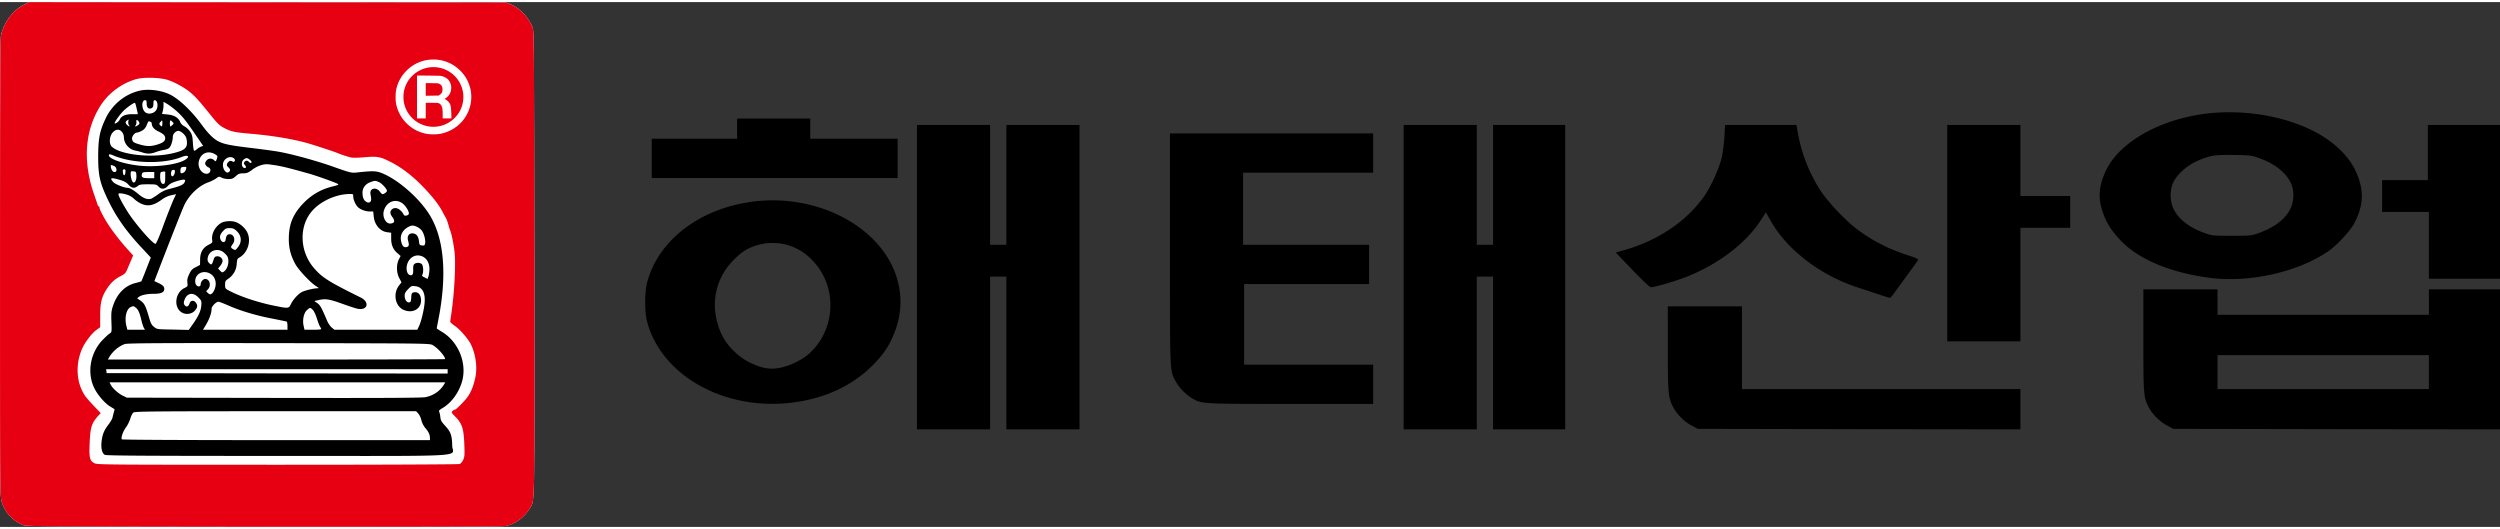 <svg height="529" viewBox=".25 .34 400.246 84.023" width="2500" xmlns="http://www.w3.org/2000/svg"><rect x=".25" y=".34" width="400.246" height="84.023" fill="#333333" stroke="none"/><path d="m4.031.79c-1.754.885-3.28 2.975-3.644 5.006-.094.493-.137 13.134-.137 37.192 0 35.938 0 36.457.274 37.34.484 1.672 1.738 3.047 3.398 3.734.543.223 3.039.239 38.578.278 26.777.015 38.2-.012 38.7-.125 1.55-.324 3.09-1.457 3.859-2.82.836-1.485.77 1.472.742-39.25-.041-34.676-.055-37.145-.271-37.708-.636-1.613-2-3.085-3.484-3.718l-.741-.309-38.2-.027-38.195-.043zm0 0" fill="#fff"/><path d="m4.035.797c-1.758.883-3.281 2.973-3.644 5.008-.098.492-.137 13.129-.137 37.187 0 35.942 0 36.461.27 37.344.488 1.668 1.742 3.043 3.402 3.73.539.227 3.035.239 38.578.282 26.777.015 38.195-.016 38.695-.125 1.555-.325 3.094-1.461 3.86-2.82.84-1.489.77 1.472.746-39.25-.043-34.68-.055-37.15-.274-37.708-.632-1.613-1.996-3.086-3.48-3.718l-.742-.309-38.2-.027-38.199-.043zm22.606 11.883c1.11.222 3.078 1.261 4.144 2.172.89.773 1.364 1.304 3.375 3.804.946 1.164 1.281 1.473 2 1.852 1.078.558 1.645.687 3.926.883 3.848.32 7.29.91 9.703 1.625 1.258.379 4.106 1.32 4.387 1.445.527.238 1.89.687 2.363.773.27.043 1.23.028 2.133-.058 1.93-.168 2.469-.07 3.902.648 1.985.98 3.75 2.34 5.64 4.332 1.403 1.473 2.321 2.668 2.915 3.817.23.449.473.87.527.953.094.129.391 1.012.461 1.375.028.097.106.336.188.535.242.617.554 2.102.715 3.492.23 1.992-.028 6.746-.551 10.184a10.97 10.97 0 0 0 -.137 1.011c0 .082.336.391.758.672.902.633 2.226 2.188 2.629 3.102.742 1.683.972 3.66.61 5.258-.434 1.84-.891 2.765-2.013 3.93-.566.6-1.105 1.093-1.203 1.093-.078 0-.27.098-.402.227-.23.222-.203.265.473.953 1.039 1.05 1.308 1.879 1.402 4.332.066 1.683.055 1.992-.16 2.5-.149.32-.395.629-.582.7-.176.07-12.38.124-29.14.124-26.391 0-28.86-.012-29.278-.223-.809-.394-.918-.812-.824-3.14.109-2.64.297-3.27 1.363-4.461l.406-.45-1.105-1.163c-.61-.633-1.27-1.391-1.461-1.7-1.348-2.062-1.496-4.965-.403-7.449.446-1.008 1.497-2.414 2.239-2.96l.648-.477v-1.793c0-2.078.215-3.016 1.027-4.282.633-.996 1.32-1.64 2.266-2.117.649-.324.797-.492 1.027-1.039.16-.363.43-1.023.622-1.457l.335-.8-.632-.7c-1.418-1.543-2.77-3.297-3.645-4.715-.594-.98-1.11-2.008-1.11-2.23 0-.125-.05-.223-.12-.223-.067 0-.149-.113-.188-.254a76.66 76.66 0 0 0 -.555-1.64c-1.863-5.305-1.484-10.34 1.083-14.309 1.253-1.95 3.402-3.523 5.64-4.152 1.082-.297 3.16-.297 4.602 0zm0 0" fill="#e60012"/><path d="m22.719 14.502c-2.414.516-4.524 2.231-5.586 4.532-.934 1.992-1.149 3.156-1.164 5.988 0 3.016.246 4.152 1.418 6.664 1.351 2.902 2.957 5.219 5.547 7.98l1.46 1.57-.73 1.868a47.838 47.838 0 0 1 -.781 1.938c-.043.027-.434.152-.895.265-1.726.406-3.007 1.711-3.668 3.73-.246.758-.285 1.122-.23 2.528.055 1.625.055 1.625-.285 1.836-.203.125-.7.59-1.133 1.039-2.012 2.09-2.54 5.344-1.27 7.812.54 1.051 1.688 2.372 2.512 2.848.336.211.649.395.66.406.028.016-.011.239-.093.504a8.131 8.131 0 0 0 -.215.844c-.043.211-.34.715-.649 1.121-.703.899-.984 1.613-1.105 2.723-.125 1.094.094 1.922.539 2.133.27.125 7.195.168 27.656.168 31.598 0 27.969.21 27.942-1.641-.028-1.629-.23-2.203-1.094-3.145-.649-.699-.758-.91-.813-1.484-.039-.367-.133-.746-.199-.844-.082-.097.106-.293.621-.59 1.442-.867 2.656-2.593 3.117-4.433.7-2.848-.691-6.156-3.226-7.7-.489-.296-.89-.562-.89-.574 0-.03.12-.632.253-1.347 1.461-7.324.934-13.242-1.512-17.031-1.672-2.594-4.91-5.415-7.433-6.454-1-.406-1.473-.418-4.2-.125-.757.07-1.011.016-3.644-.925-2.875-1.012-6.777-2.079-9.031-2.457-.672-.11-2.551-.364-4.168-.559-3.227-.379-4.414-.617-5.239-1.066-.769-.395-1.632-1.262-2.578-2.555-1.824-2.496-3.941-4.445-5.468-5.078-1.387-.559-3.157-.758-4.426-.489zm1.012 2.102c0 .645.351.953.812.703.2-.113.27-.297.27-.703s.05-.559.199-.559c.422 0 .597.829.324 1.446-.297.687-1.363.937-1.875.445-.566-.531-.566-1.89.016-1.89.199 0 .254.097.254.558zm4.941 1.32c.902.84 1.418 1.5 3.062 3.914l1.04 1.516-.375.14c-.204.083-.5.278-.665.434-.16.153-.351.239-.418.196-.066-.043-.148-.618-.187-1.262-.055-.98-.121-1.277-.418-1.754-.203-.309-.61-.7-.906-.856-.352-.183-.606-.449-.727-.757-.273-.66-1-1.078-2.039-1.164l-.851-.086.12-.434a4.35 4.35 0 0 0 .122-.969v-.547l.703.422a12.33 12.33 0 0 1 1.539 1.207zm-6.547-.547.203.91h-.945c-1.067 0-1.727.298-1.984.9-.137.308-.797.757-.797.546 0-.254.933-1.527 1.527-2.09.594-.547 1.469-1.148 1.71-1.18.056 0 .177.41.286.914zm-1.335 2.103c-.027.2.012.45.11.563.226.28.011.265-.297-.028-.313-.281-.313-.547 0-.73.12-.082.242-.153.242-.153.012 0-.016.153-.055.348zm1.727.086c.11.195.066.293-.16.465-.38.277-.594.293-.38.012.094-.114.137-.364.11-.547-.082-.39.215-.352.43.07zm3.726.195c0 .52-.066.59-.324.325-.215-.227-.203-.325.055-.59.27-.293.27-.293.27.265zm1.594-.265c.121.113.215.238.215.265 0 .086-.418.492-.512.492-.055 0-.098-.222-.098-.492 0-.547.083-.601.395-.265zm-3.512 0c.121.043.22.168.22.28 0 .477.347.927 1.022 1.25.864.419 1.133.685 1.133 1.106 0 .45-.375.758-1.293 1.024-1.011.308-1.66.297-2.754-.012-1.027-.297-1.16-.394-1.257-.883-.067-.41.406-1.027.785-1.027.12 0 .457-.125.754-.277.406-.227.61-.465.797-.914.285-.672.27-.672.593-.547zm-4.453 1.77c.121.167.215.487.215.714 0 .98.824 1.961 1.824 2.133.297.055.797.18 1.121.293.782.265 1.364.254 2.211-.07.39-.141.973-.293 1.282-.336.312-.043.675-.184.824-.325.285-.28.566-1.148.566-1.765 0-.465.473-.953.906-.953.176 0 .528.207.782.445.367.367.5.617.554 1.125.149 1.137-.308 1.555-2.199 2.004-3.348.816-8.355.281-9.785-1.024-.527-.476-.422-1.78.2-2.382.542-.52 1.093-.465 1.5.14zm14.832 3.448c.406.254.422.282.23.813-.132.351-.16.367-.39.14-.406-.378-.945-.351-1.254.07-.219.298-.246.434-.12.661.077.152.269.324.401.379.61.195.407 1.05-.242 1.05-.851 0-1.5-1.105-1.226-2.09.336-1.234 1.496-1.694 2.601-1.023zm-14.656.73c3.023.77 6.95.645 9.258-.296 1.011-.418 1.457-.11.61.422-1.204.773-4.552 1.219-7.13.98-2.804-.265-5.426-1.191-5.074-1.793.055-.086.324-.027.688.141.324.152 1.066.39 1.648.547zm17.64-.097c.137.11.204.266.149.406-.082.196-.148.211-.418.083-.258-.125-.379-.11-.594.097-.336.324-.336.578 0 .871.297.282.336.477.121.703-.418.434-1.066-.351-1-1.222.07-.867 1.094-1.43 1.743-.938zm2.567.25c.254.211.324.352.227.45-.079.085-.2.058-.348-.098-.274-.281-.527-.281-.746-.016-.133.184-.133.27.07.492.297.336.16.618-.219.422-.375-.21-.347-1.039.043-1.32.407-.293.54-.281.973.07zm4.266.899c1.199.21 2.023.422 5.101 1.277 1.43.406 4.63 1.555 4.79 1.727.07.07-.325.222-.864.347-1.89.438-3.523 1.39-4.871 2.848-1.555 1.672-2.176 3.242-2.188 5.516-.011 1.5.297 2.707 1.04 4.066.46.855 2.28 2.836 3.199 3.453l.593.406-.406.028c-.77.07-1.875.363-2.348.601-.62.34-1.375 1.18-1.742 1.922-.347.73-.39.73-2.726.254-2.602-.531-5.399-1.461-7.164-2.398-.621-.325-.649-.364-.649-.954 0-.546.055-.648.512-.957a3.072 3.072 0 0 0 1.352-2.367c.05-.73.105-.855.417-1.027 1.391-.77 1.985-2.777 1.2-4.164-.364-.645-1.067-1.25-1.766-1.516-.57-.222-1.676-.183-2.203.07-1.012.504-1.738 1.766-1.578 2.778.066.433.039.476-.567.785-.918.465-1.351 1.207-1.363 2.344l-.015.883-.688.363c-.578.297-.754.48-1.05 1.125-.286.601-.34.898-.286 1.36.066.573.066.589-.473.855-1.484.715-1.765 3.043-.484 3.87.676.45 1.645.325 2.16-.265.43-.504.473-.8.16-1.25-.308-.46-.851-.406-1.011.102-.176.504-.446.629-.73.347-.255-.265-.255-.53 0-1.105.433-.926 1.339-1.024 2.12-.211.528.531.54.59.485 1.305-.067.867-.43 1.668-1.336 2.96l-.676.954-2.535-.059c-2.512-.039-2.54-.039-3.012-.418-.375-.297-.539-.578-.77-1.402-.648-2.192-.769-2.414-1.714-3.02-.254-.152-.243-.168.015-.363.407-.324 1.282-.52 2.39-.52 1.118 0 1.645-.21 1.7-.671.067-.438-.176-.704-.945-1.067l-.633-.297.512-1.332c2.093-5.441 4.008-10.281 4.293-10.87.824-1.669 2.347-3.102 3.886-3.634.38-.14.891-.394 1.176-.59.457-.335.512-.351.903-.14.214.129.714.226 1.082.226.566 0 .753-.07 1.171-.449s.61-.465 1.204-.465c.593-.011.808-.097 1.414-.558.691-.535 1.593-.887 2.297-.899.187-.015.917.082 1.62.196zm-25.985.097c.43.196.5.953.082.953-.297 0-.488-.222-.61-.742-.093-.422 0-.46.528-.21zm11.54.211c-.012.38-.204.73-.473.856-.176.086-.352.113-.391.07-.148-.152-.082-.855.094-.926.258-.113.77-.113.77 0zm-9.747.774c-.05.617-.336.656-.402.039-.043-.406-.016-.489.203-.489.2 0 .242.083.2.45zm7.883.18c-.066.238-.215.437-.336.464-.336.07-.324-.914.012-.996.351-.086.433.07.324.531zm-6.125.308c.04.645-.148 1.164-.434 1.164-.23 0-.484-.715-.484-1.36 0-.46.027-.476.445-.433.403.04.43.082.473.629zm4.629-.477c-.016.059-.016.477-.016.926 0 .606-.05.844-.199.914-.367.14-.61-.308-.61-1.11 0-.671.028-.757.313-.812.375-.07.524-.058.512.082zm-1.77.45v.492h-.93c-.984 0-1.202-.156-1.027-.715.067-.227.23-.27 1.028-.27h.93zm-5.535.757c.719.211 1.055.395 1.406.774.512.574.958.644 1.47.223.284-.239.542-.282 1.675-.282 1.254 0 1.363.028 1.66.352.457.504 1 .46 1.512-.098.297-.336.676-.535 1.5-.785 1.2-.352 1.469-.281 1.105.309-.23.347-.742.558-2.687 1.05-.379.098-1.04.434-1.485.774-.457.336-.972.656-1.132.715-.555.168-1.203-.059-1.946-.688-.82-.687-1.468-1.066-1.836-1.066-.539 0-1.996-.59-2.28-.926-.606-.687-.391-.758 1.038-.352zm41.48.352c.485.195 1.31 1.11 1.31 1.418 0 .11-.176.293-.38.406-.363.196-.39.18-.754-.281-.636-.828-1.687-.535-1.5.422.165.812.137 1.094-.093 1.246-.16.113-.309.113-.555-.027-.43-.239-.633-.715-.633-1.489 0-.77.473-1.386 1.281-1.683.692-.25.786-.25 1.325-.012zm-39.991 2.144c.253.113.66.378.875.605.23.223.675.531 1.011.688 1.094.52 2.012.347 3.281-.563.528-.395 1.067-.645 1.594-.758l.781-.168-.308.645c-.27.547-1.149 2.777-1.781 4.504-.594 1.64-1.11 2.82-1.215 2.804-.488-.054-3.2-3.168-4.403-5.05-.957-1.5-1.62-2.79-1.511-2.973.093-.152 1.011-.016 1.676.266zm35.902.183c0 .492.39 1.36.77 1.711.406.379 1.199.672 1.835.672h.593l.082.8c.133 1.348 1.04 2.4 2.172 2.528l.621.082v.899c0 1.066.309 1.78 1.027 2.398l.485.422-.285.558c-.418.856-.391 2.106.07 2.989l.363.676-.351.433c-1.04 1.277-.715 3.313.62 3.942 1.673.785 3.227-.352 2.782-2.036-.164-.586-.582-.867-1.121-.726-.297.07-.336.168-.379.828-.039.617-.078.726-.336.77-.379.054-.715-.45-.715-1.067 0-.379.121-.602.54-1.039.511-.531.581-.559 1.175-.488 1.133.125 1.645 1.093 1.469 2.777-.106 1.106-.567 2.988-.903 3.66l-.257.535h-13.27l-.418-.34c-.226-.18-.566-.671-.742-1.078-.89-2.105-1.121-2.527-1.59-2.847l-.473-.336.782-.168c1.039-.227 1.66-.13 3.832.656 1 .367 2.066.703 2.351.758 1.59.297 1.942-1.078.457-1.809-5.101-2.523-6.14-3.172-7.449-4.683-2.363-2.711-2.473-6.82-.23-9.274 1.363-1.5 3.765-2.582 5.86-2.61.62-.015.632 0 .632.407zm7.867 1.078c.5.367 1.043 1.207 1.043 1.645 0 .125-.164.265-.352.308-.27.07-.394.028-.5-.168-.5-.925-1.351-1.293-1.875-.8-.34.32-.312.699.122 1.277.418.574.308.91-.313.98-.797.086-1.402-1.12-1.066-2.132.46-1.387 1.824-1.907 2.941-1.11zm2.297 3.746c.242.098.578.352.754.547.379.422.691 1.559.594 2.121-.067.32-.133.38-.497.336-.394-.043-.421-.086-.5-.73-.082-.785-.46-1.207-1.082-1.207-.55 0-.835.492-.66 1.125.203.754.16.965-.203 1.062-.445.114-.703-.125-.875-.797-.273-1.011.149-1.894 1.145-2.43.5-.265.758-.277 1.324-.027zm-28.914.606c.879.77.988 1.836.258 2.719-.352.449-.39.464-.73.28-.419-.237-.43-.35-.079-.812.5-.66.215-1.586-.473-1.586-.378 0-.566.239-.636.774-.078.84-.918.504-.918-.367 0-.25.164-.575.46-.883.391-.434.54-.504 1.067-.504.473 0 .715.082 1.05.379zm-2.035 3.476c.254.2.539.508.633.676.363.672.093 1.95-.512 2.399-.297.21-.34.21-.649-.114l-.324-.336.352-.449c.203-.238.363-.59.363-.758 0-.449-.43-.812-.902-.757-.313.027-.407.14-.555.605-.242.77-.352.84-.703.461-.23-.254-.27-.434-.215-.813.176-1.164 1.54-1.656 2.512-.914zm31.933.715c.676.34 1.067 1.082 1.055 2.024-.016.418-.082.937-.164 1.148l-.149.395-.472-.239c-.39-.183-.445-.27-.336-.476.176-.367.148-1.293-.067-1.602-.218-.308-.906-.351-1.23-.07-.148.125-.203.379-.187.871.039.758-.122 1.023-.528.898-.633-.21-.715-1.515-.148-2.343.527-.774 1.402-1.012 2.226-.606zm-34.148 2.668c.676.336 1.039 1.04.973 1.863-.07.676-.407 1.336-.77 1.489-.11.043-.324-.043-.473-.196l-.27-.296.298-.32c.539-.606.254-1.641-.461-1.641-.336 0-.727.476-.727.867 0 .547-.73.379-.84-.195-.242-1.305 1.028-2.176 2.27-1.57zm2.902 5.106c1.903.855 4.48 1.629 6.992 2.117 1.227.238 2.32.465 2.414.492s.165.293.165.688v.632h-13.529l.23-.379c.731-1.136 1.15-2.246 1.15-2.988 0-.379.714-1.11 1.093-1.125.105 0 .781.254 1.484.563zm-14.754.363c.407.297.649.816.918 1.965.121.535.313 1.11.407 1.277l.187.324h-2.82l-.137-.535c-.363-1.347-.04-2.804.703-3.113.406-.168.406-.168.742.082zm28.387.394c.188.184.473.801.648 1.375.176.563.403 1.149.5 1.305.106.153.188.32.188.38 0 .07-.594.112-1.336.112h-1.337l-.137-.605c-.214-.926 0-2.047.512-2.524.5-.464.555-.464.961-.043zm19.152 5.61c.809.437 2.024 1.797 2.024 2.262 0 .039-12.149.07-26.992.07h-26.997l.226-.395c.57-.941 1.473-1.71 2.457-2.078.395-.152 5.117-.18 24.649-.152 23.257.027 24.175.043 24.632.293zm2.43 4.223v.351l-27.293-.027-27.305-.043-.039-.32-.043-.31h54.68zm-.605 2.132c-.649 1.04-1.637 1.711-2.903 1.993-.554.125-6.64.156-24.297.125l-23.554-.04-.633-.308c-.742-.352-1.66-1.195-1.945-1.754l-.204-.395h53.762zm-4.09 4.63c.187.226.418.702.496 1.093.11.422.351.898.637 1.234.511.59.726 1.055.726 1.586v.336h-24.618c-15.16 0-24.66-.054-24.715-.125-.148-.281.176-1.234.649-1.894.27-.364.593-1.008.714-1.43s.336-.84.5-.969c.254-.18 2.942-.21 22.77-.21h22.487zm0 0"/><path d="m68.914 9.574c-2.601.29-4.785 2.324-5.254 4.903-.101.543-.101 1.617.004 2.132.356 1.809 1.488 3.332 3.133 4.22.43.233 1.074.464 1.625.581.64.137 1.785.137 2.422 0 1.98-.422 3.594-1.726 4.363-3.515a5.91 5.91 0 0 0 -1.18-6.489c-1.343-1.39-3.171-2.05-5.113-1.832zm1.36 1.219a4.803 4.803 0 0 1 4.101 3.988 4.755 4.755 0 0 1 -1.855 4.563c-2.364 1.761-5.73 1.02-7.114-1.567-.218-.402-.328-.691-.457-1.203-.14-.566-.14-1.535 0-2.094.25-.992.688-1.757 1.375-2.402 1.055-1 2.54-1.48 3.95-1.285zm0 0" fill="#fff"/><path d="m67.012 15.523v3.434h1.398v-2.492h.985c.882 0 1.004.012 1.148.086.191.097.277.187.395.418.14.285.183.594.183 1.308v.68h1.406l-.027-.824c-.027-.871-.074-1.172-.203-1.48-.11-.25-.438-.594-.68-.708-.101-.05-.191-.097-.191-.11 0-.007.09-.07.191-.128.625-.367.957-1.11.86-1.926-.04-.316-.227-.754-.422-.98-.172-.207-.59-.465-.93-.578-.273-.094-.371-.098-2.2-.114l-1.913-.015zm3.5-2.14c.398.164.582.457.586.922 0 .414-.133.683-.438.875l-.207.129-1.023.011-1.02.016v-2.016h.98c.743 0 1.012.016 1.122.063zm0 0" fill="#fff"/><path d="m353.824 18.156c-7.597.832-14.25 4.551-16.43 9.188-1.331 2.82-1.316 5.043.036 7.933.762 1.645 2.566 3.72 4.324 4.942 3.11 2.172 7.32 3.633 12.379 4.277 6.394.8 14.137-.969 18.953-4.328 1.399-.988 3.48-3.246 4.117-4.484 1.528-3.008 1.559-5.332.145-8.371-1.09-2.344-3.48-4.637-6.442-6.184-4.734-2.496-11.16-3.617-17.082-2.973zm8.364 7.254c2.343.883 4.05 2.258 4.832 3.906.535 1.137.52 2.852-.035 4.024-.782 1.664-2.454 2.988-4.961 3.922-1.27.476-1.399.492-4.473.492-3.156 0-3.172 0-4.621-.543-2.375-.898-4.016-2.242-4.75-3.871-.551-1.207-.535-3.008 0-4.13.715-1.44 2.426-2.901 4.297-3.632 1.804-.71 2.437-.797 5.398-.765 2.75.054 2.899.07 4.313.597zm-243.93-4.808v1.613h-13.664v6.285h39.367v-6.285h-13.992v-3.227h-11.711zm28.792 23.777v24.367h11.712v-24.453h2.605v24.453h11.711v-48.738h-11.71v19.191h-2.606v-19.191h-11.712zm77.923 0v24.367h11.71v-24.453h2.602v24.453h11.551v-48.738h-11.55v19.191h-2.602v-19.191h-11.711zm51.355-22.469c-.066 1.055-.262 2.567-.441 3.363-.438 1.801-1.82 4.825-2.91 6.317-3.012 4.129-7.664 7.148-13.34 8.644l-.715.188 2.668 2.785c1.691 1.766 2.781 2.785 2.992 2.785.57 0 3.871-.969 5.547-1.613 5.191-2.04 9.633-5.402 12.04-9.137l.796-1.242.781 1.379c2.633 4.633 7.856 8.64 13.86 10.629 1.171.375 2.78.918 3.593 1.187.813.274 1.547.496 1.63.496.081 0 .405-.375.714-.816s1.27-1.75 2.129-2.922c.848-1.172 1.613-2.207 1.66-2.328.082-.133-.422-.371-1.543-.727-3.058-.988-5.336-2.125-7.875-3.925-1.937-1.375-4.945-4.516-6.215-6.47a25.087 25.087 0 0 1 -3.562-8.933l-.278-1.562h-11.433zm35.672 15.422v17.32h11.715v-18.172h7.969v-5.093h-7.97v-11.38h-11.714zm76.945-12.906v4.414h-7.32v5.094h7.484v10.699h11.387v-24.625h-11.55zm-201.39 15.418c0 20.176-.031 19.511.93 21.226.566 1.02 1.542 2.04 2.519 2.633 1.61.984 1.434.969 15.863.969h13.223v-6.285h-20.66v-12.907h20.011v-6.28h-20.171v-11.549h20.82v-6.285h-32.535zm-66.531-7.59c-8.657 1.035-15.422 6.18-17.196 13.074-.375 1.477-.375 4.602 0 6.082 2.278 8.813 12.621 14.52 23.57 13.008 5.239-.715 9.551-2.805 12.836-6.2 1.512-1.562 2.473-3.023 3.188-4.874 1.352-3.43 1.316-6.844-.063-10.157-3.109-7.402-12.69-12.09-22.335-10.933zm5.886 7.164c1.48.562 2.54 1.309 3.711 2.598 3.774 4.23 3.352 10.957-.93 14.691-1.07.934-2.894 1.816-4.421 2.156-1.711.356-3.075.137-5.028-.847-1.902-.934-3.66-2.735-4.508-4.57-1.87-4.141-1.171-8.575 1.856-11.7 1.398-1.445 2.39-2.07 4.117-2.547 1.594-.46 3.66-.375 5.203.219zm216.489 15.032c0 8.827.03 9.273.925 10.866.617 1.121 1.774 2.243 2.914 2.836l.957.512 26.16.05 26.141.032v-22.414h-11.386v4.074h-33.835v-4.074h-11.875zm45.71 5.128v2.715h-33.835v-5.434h33.835zm-121.843-3.769c0 7.351.066 7.945.93 9.507.617 1.121 1.769 2.243 2.91 2.836l.96.512 25.833.05 25.816.032v-6.453h-44.575v-13.246h-11.875zm0 0"/></svg>